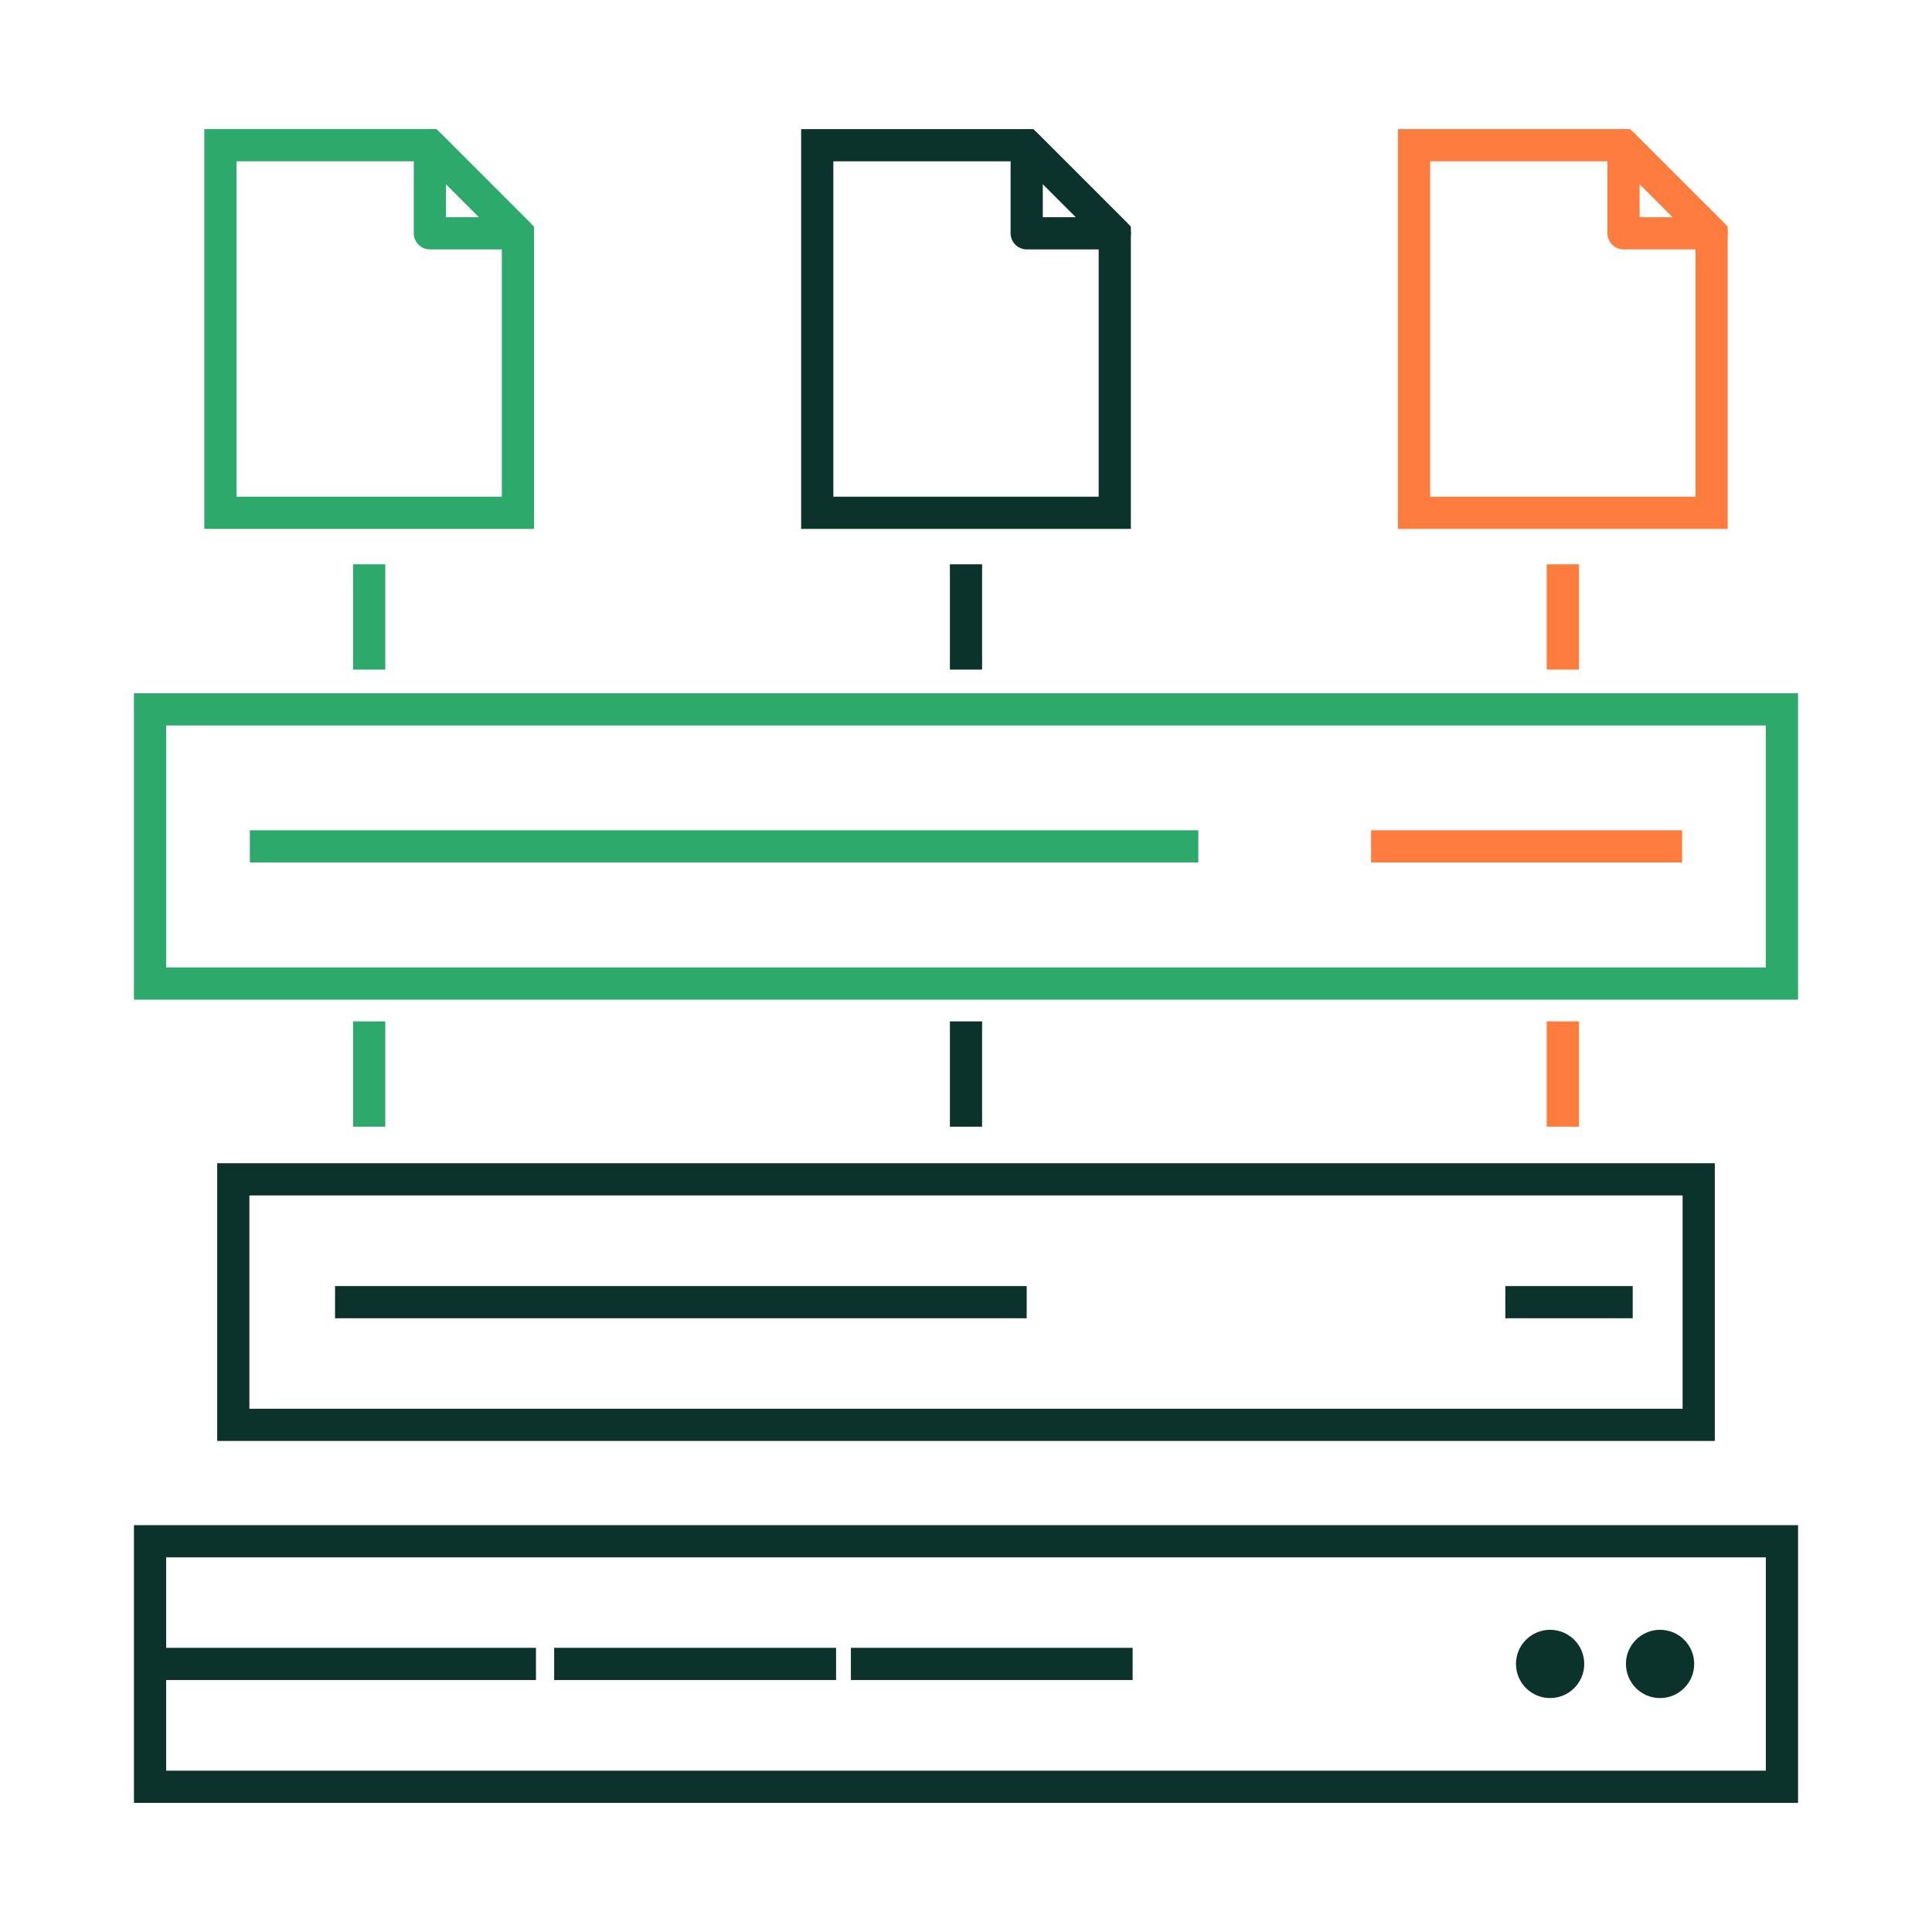 <?xml version="1.0" encoding="UTF-8"?><svg id="Layer_1" xmlns="http://www.w3.org/2000/svg" viewBox="0 0 120 120"><defs><style>.cls-1,.cls-2,.cls-3{stroke-miterlimit:10;}.cls-1,.cls-2,.cls-3,.cls-4,.cls-5,.cls-6{fill:none;stroke-width:2px;}.cls-1,.cls-4{stroke:#0c322c;}.cls-2,.cls-6{stroke:#2daa6b;}.cls-3,.cls-5{stroke:#ff7c3f;}.cls-4,.cls-5,.cls-6{stroke-linejoin:round;}.cls-7{fill:#0c322c;stroke-width:0px;}</style></defs><line class="cls-1" x1="9.32" y1="103.35" x2="33.29" y2="103.35"/><line class="cls-1" x1="34.42" y1="103.35" x2="51.93" y2="103.35"/><line class="cls-1" x1="52.85" y1="103.35" x2="70.35" y2="103.35"/><rect class="cls-1" x="9.32" y="95.73" width="101.36" height="15.25"/><circle class="cls-7" cx="96.28" cy="103.35" r="2.12"/><circle class="cls-7" cx="103.11" cy="103.35" r="2.12"/><line class="cls-1" x1="20.81" y1="80.88" x2="63.77" y2="80.88"/><line class="cls-1" x1="93.5" y1="80.88" x2="101.41" y2="80.88"/><rect class="cls-1" x="14.49" y="73.25" width="91.02" height="15.25"/><rect class="cls-2" x="9.32" y="44.06" width="101.36" height="17.03"/><line class="cls-2" x1="15.52" y1="52.57" x2="74.43" y2="52.57"/><line class="cls-3" x1="85.16" y1="52.57" x2="104.48" y2="52.57"/><line class="cls-2" x1="22.93" y1="69.98" x2="22.93" y2="63.44"/><line class="cls-1" x1="60" y1="69.98" x2="60" y2="63.44"/><line class="cls-3" x1="97.07" y1="69.98" x2="97.07" y2="63.44"/><line class="cls-2" x1="22.93" y1="41.59" x2="22.93" y2="35.05"/><line class="cls-1" x1="60" y1="41.59" x2="60" y2="35.05"/><line class="cls-3" x1="97.07" y1="41.59" x2="97.07" y2="35.05"/><polygon class="cls-6" points="26.7 14.49 32.17 14.49 26.7 9.02 26.7 14.49"/><polygon class="cls-2" points="26.7 9.02 13.69 9.02 13.69 31.85 32.17 31.85 32.17 14.49 26.7 9.02"/><polygon class="cls-4" points="63.77 14.49 69.24 14.49 63.77 9.02 63.77 14.49"/><polygon class="cls-1" points="63.77 9.02 50.76 9.02 50.76 31.85 69.24 31.85 69.24 14.49 63.77 9.02"/><polygon class="cls-5" points="100.84 14.49 106.31 14.49 100.84 9.02 100.84 14.49"/><polygon class="cls-3" points="100.84 9.02 87.83 9.02 87.83 31.85 106.31 31.85 106.31 14.49 100.84 9.02"/></svg>